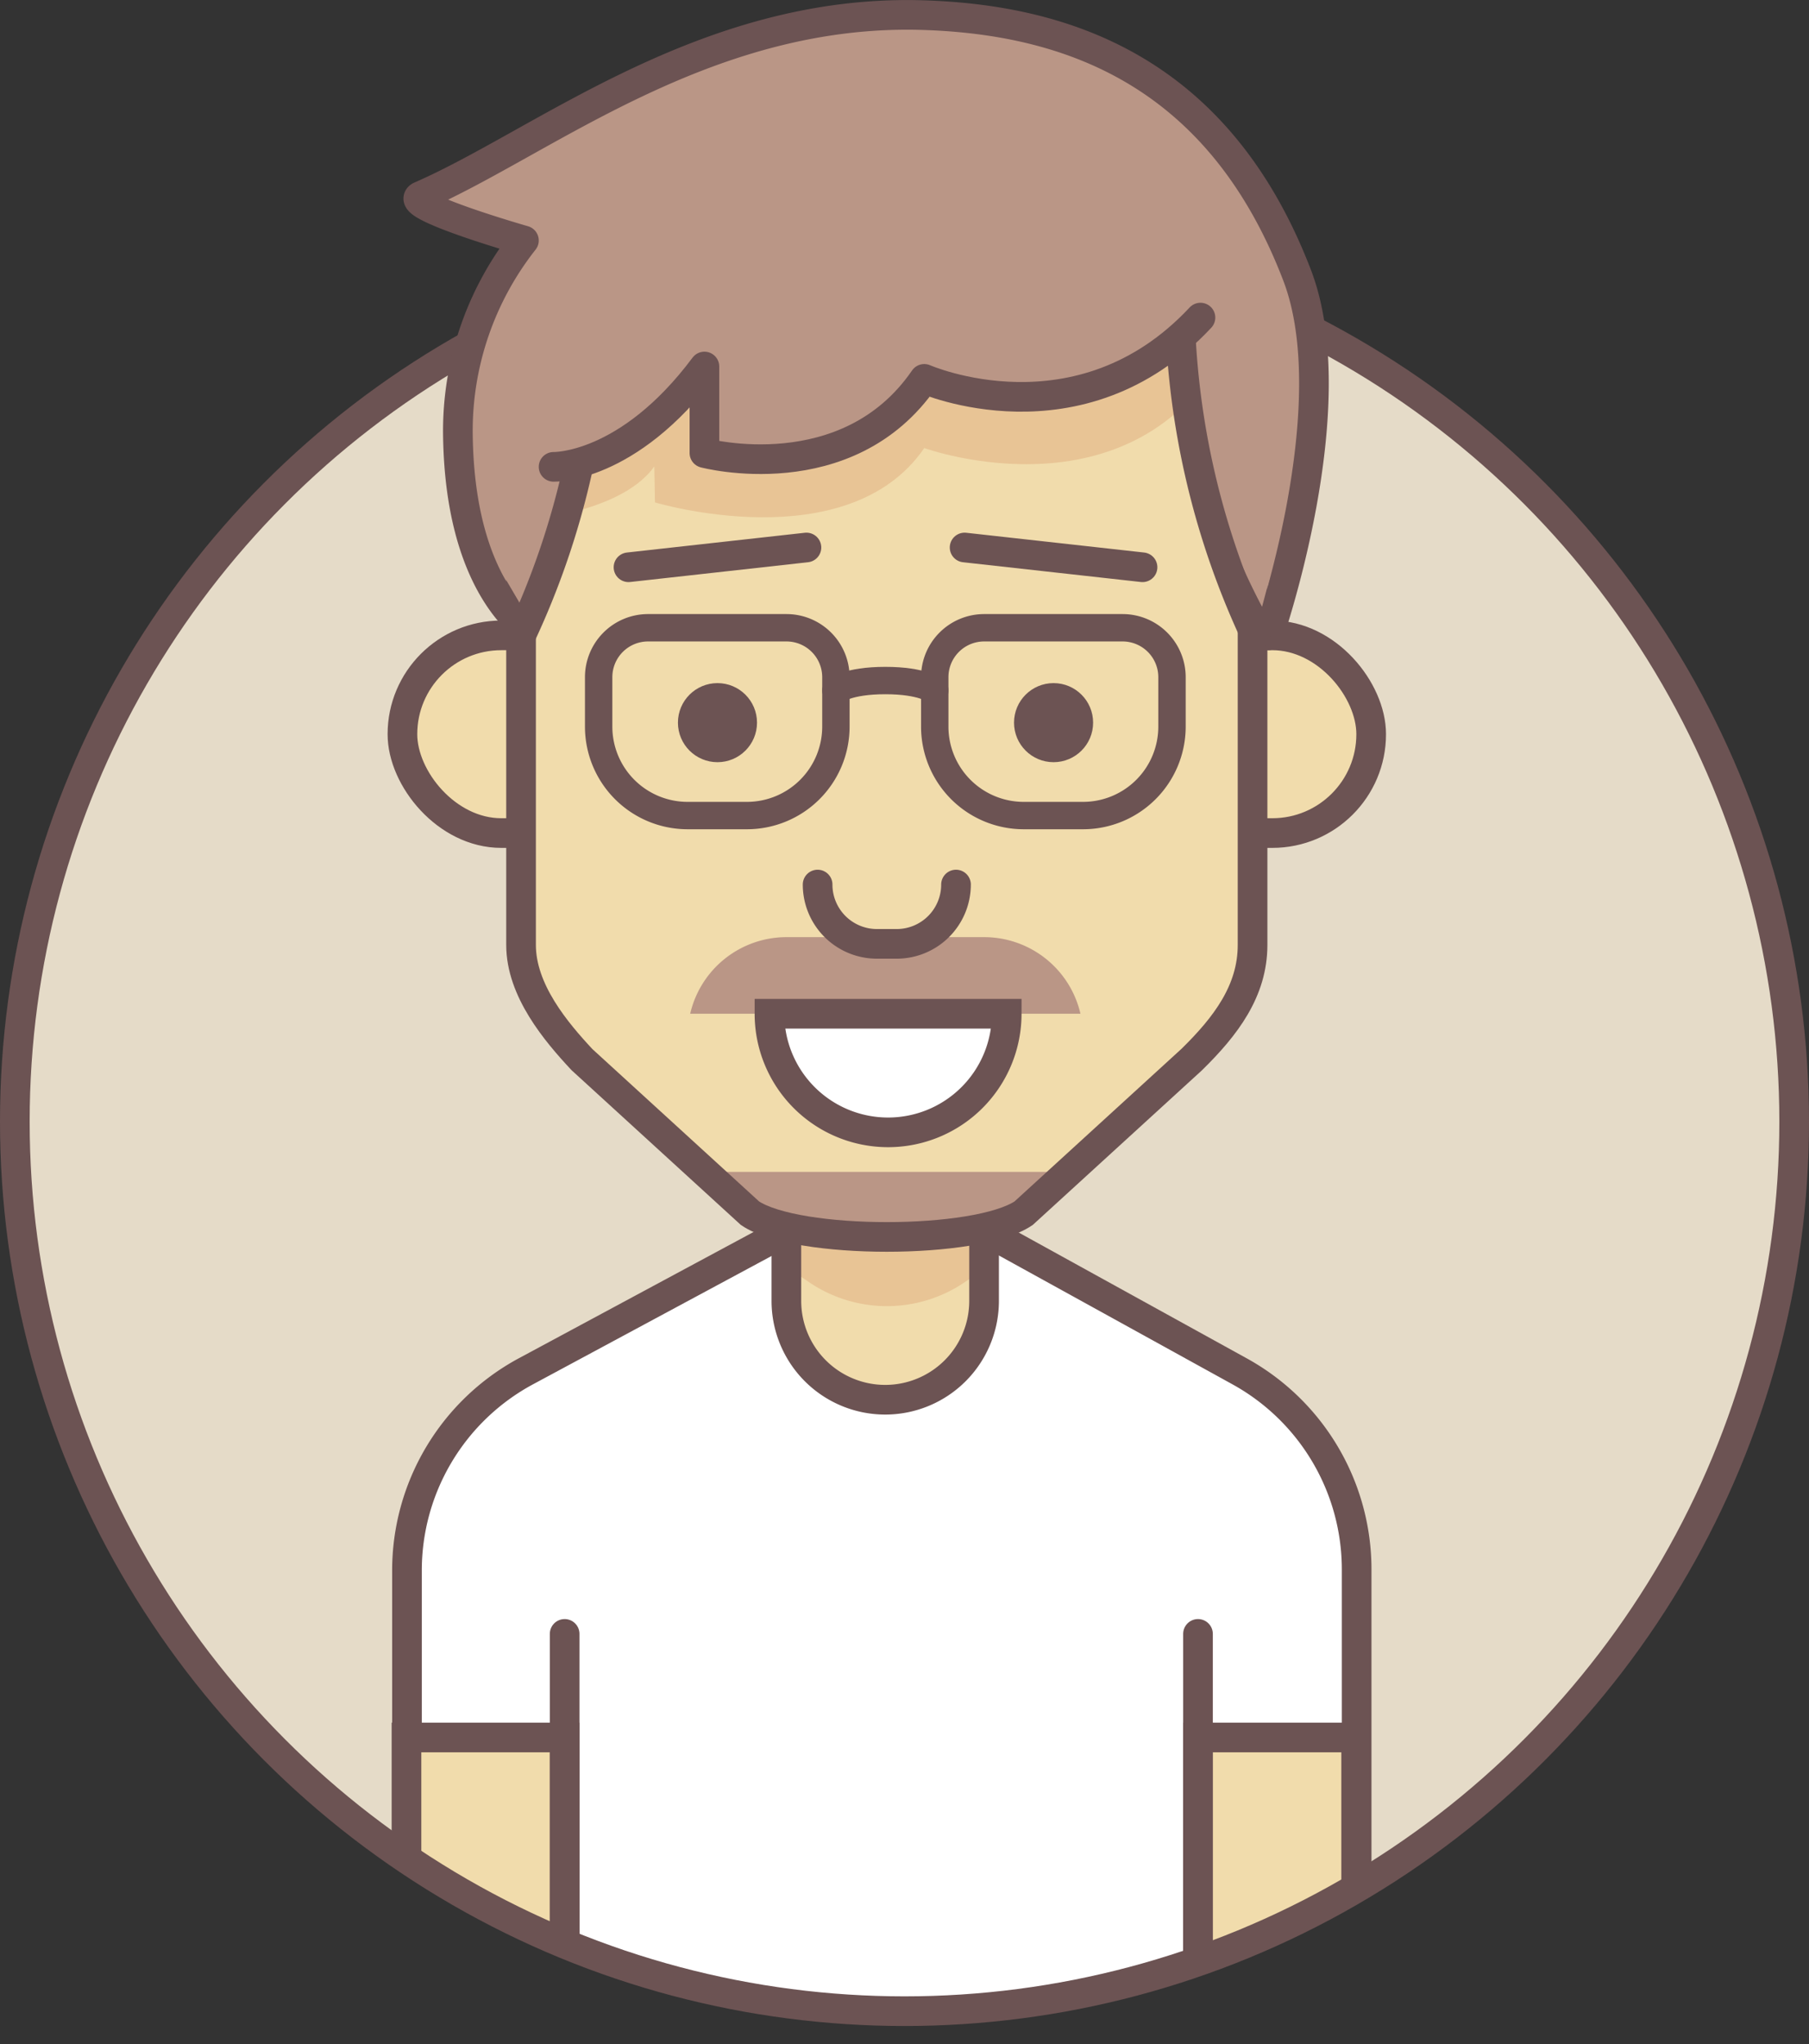 <svg xmlns="http://www.w3.org/2000/svg" xmlns:xlink="http://www.w3.org/1999/xlink" viewBox="0 0 183 206.8"><rect x="0" y="0" width="183" height="206.8" fill="#333333" stroke="none"/><defs><style>.cls-1,.cls-14,.cls-15,.cls-16,.cls-5,.cls-8,.cls-9{fill:none;}.cls-2{fill:#e5dbc8;}.cls-3{clip-path:url(#clip-path);}.cls-17,.cls-4{fill:#fff;}.cls-10,.cls-11,.cls-15,.cls-16,.cls-17,.cls-5,.cls-8,.cls-9{stroke:#6c5353;}.cls-11,.cls-5,.cls-9{stroke-linejoin:round;}.cls-10,.cls-11,.cls-14,.cls-15,.cls-17,.cls-5,.cls-8,.cls-9{stroke-width:3px;}.cls-10,.cls-6{fill:#f1dcac;}.cls-7{fill:#e8c495;}.cls-15,.cls-16,.cls-9{stroke-linecap:round;}.cls-11,.cls-12{fill:#ba9686;}.cls-13{fill:#6c5353;}.cls-14{stroke:#be2f74;}.cls-16{stroke-width:2.77px;}.cls-17{stroke-miterlimit:10;}</style><clipPath id="clip-path"><circle class="cls-1" cx="91.5" cy="113.47" r="90"/></clipPath></defs><title>Recurso 13</title><g id="Capa_2" data-name="Capa 2"><g id="Capa_11" data-name="Capa 11"><circle class="cls-2" cx="91.5" cy="113.47" r="90"/><g class="cls-3"><path class="cls-4" d="M125.35,138.71l-35.6-19.64L53.17,138.75a22.89,22.89,0,0,0-12,20.16V205.3h96.07V158.75A22.89,22.89,0,0,0,125.35,138.71Z"/><path class="cls-5" d="M125.35,138.71l-35.6-19.64L53.17,138.75a22.89,22.89,0,0,0-12,20.16V205.3h96.07V158.75A22.89,22.89,0,0,0,125.35,138.71Z"/><path class="cls-6" d="M79.55,107.61h20a0,0,0,0,1,0,0v24a10,10,0,0,1-10,10h0a10,10,0,0,1-10-10v-24a0,0,0,0,1,0,0Z"/><path class="cls-7" d="M79.55,128.17l2.33,1.57a14,14,0,0,0,15.68,0l2-1.35V116.62h-20Z"/><path class="cls-8" d="M79.55,107.61h20a0,0,0,0,1,0,0v24a10,10,0,0,1-10,10h0a10,10,0,0,1-10-10v-24a0,0,0,0,1,0,0Z"/><rect class="cls-6" x="41.12" y="175.78" width="16" height="29.52"/><rect class="cls-8" x="41.12" y="175.78" width="16" height="29.52"/><rect class="cls-6" x="121.19" y="175.78" width="16" height="29.52"/><rect class="cls-8" x="121.19" y="175.78" width="16" height="29.52"/><line class="cls-9" x1="57.12" y1="165.3" x2="57.12" y2="205.3"/><line class="cls-9" x1="121.19" y1="165.3" x2="121.19" y2="205.3"/></g><circle class="cls-5" cx="91.5" cy="113.47" r="90"/><rect class="cls-10" x="40.71" y="64.28" width="24" height="20" rx="10" ry="10"/><rect class="cls-10" x="114.71" y="64.28" width="24" height="20" rx="10" ry="10"/><path class="cls-11" d="M42.55,19.83C54.84,14.48,71.12,1,93,1.52c14.33.37,30.13,5.25,38.21,26.31,5.12,13.34-2.89,36.45-2.89,36.45h-74s-7.8-3.75-8-20.35A31.12,31.12,0,0,1,53,24.33S40.46,20.74,42.55,19.83Z"/><path class="cls-6" d="M120.55,107.2l-17,15.54c-4.74,3.2-22.94,3.2-27.68,0l-17-15.54c-2.62-2.81-6.16-7-6.16-11.6V32h74V95.6C126.71,100.25,124,103.82,120.55,107.2Z"/><path class="cls-12" d="M71.16,118.56l4.57,4.18c4.74,3.2,22.94,3.2,27.68,0l4.57-4.18Z"/><path class="cls-8" d="M120.55,107.2l-17,15.54c-4.74,3.2-22.94,3.2-27.68,0l-17-15.54c-2.62-2.81-6.16-7-6.16-11.6V34h74V95.6C126.71,100.25,124,103.82,120.55,107.2Z"/><path class="cls-7" d="M57.63,27.83l-6.37,9.75V52.83s11.25-.46,14.93-5.64l.07,3.64s19.45,5.84,27.24-5.5c0,0,22.09,8,31.26-11.4l-5.83-6.1Z"/><circle class="cls-13" cx="72.58" cy="73.11" r="4"/><circle class="cls-13" cx="106.58" cy="73.11" r="4"/><path class="cls-14" d="M89.71,102.49"/><line class="cls-15" x1="97.58" y1="55.39" x2="115.58" y2="57.39"/><line class="cls-15" x1="81.58" y1="55.39" x2="63.58" y2="57.39"/><path class="cls-12" d="M50.75,57.9l2,3.42s7.66-11.86,7.66-30.86l-8.25-.87L49.31,38Z"/><path class="cls-9" d="M52.71,64.28a81.25,81.25,0,0,0,7.66-33.83"/><path class="cls-12" d="M128.44,58.49l-.77,2.9A72.82,72.82,0,0,1,119.32,28L127,26.09,130.38,38Z"/><path class="cls-9" d="M127,64.28a81.25,81.25,0,0,1-7.66-33.83"/><path class="cls-12" d="M57.63,22.83l-7.38,9.75V47.83s13.26-.38,21-10.75v8.75s14.45,3.84,22.24-7.5c0,0,21.22,9.5,32.26-14.4l-6.83-1.1Z"/><path class="cls-9" d="M56,47.23s7.52.22,15.26-10.15v8.75s14.45,3.84,22.24-7.5c0,0,15.7,6.91,27.94-6.2"/><path class="cls-12" d="M109.3,102.56a10,10,0,0,0-9.74-7.75h-20a10,10,0,0,0-9.74,7.75Z"/><path class="cls-15" d="M82.71,89.49a6,6,0,0,0,6,6h2a6,6,0,0,0,6-6"/><path class="cls-16" d="M65.56,63.51h14a5,5,0,0,1,5,5v5a9,9,0,0,1-9,9h-6a9,9,0,0,1-9-9v-5a5,5,0,0,1,5-5Z"/><path class="cls-16" d="M99.56,63.51h14a5,5,0,0,1,5,5v5a9,9,0,0,1-9,9h-6a9,9,0,0,1-9-9v-5a5,5,0,0,1,5-5Z"/><path class="cls-16" d="M84.56,69.85s1.19-1,5-1,5,1,5,1"/><path class="cls-17" d="M89.84,114.56a12,12,0,0,0,12-12h-24A12,12,0,0,0,89.84,114.56Z"/></g></g></svg>